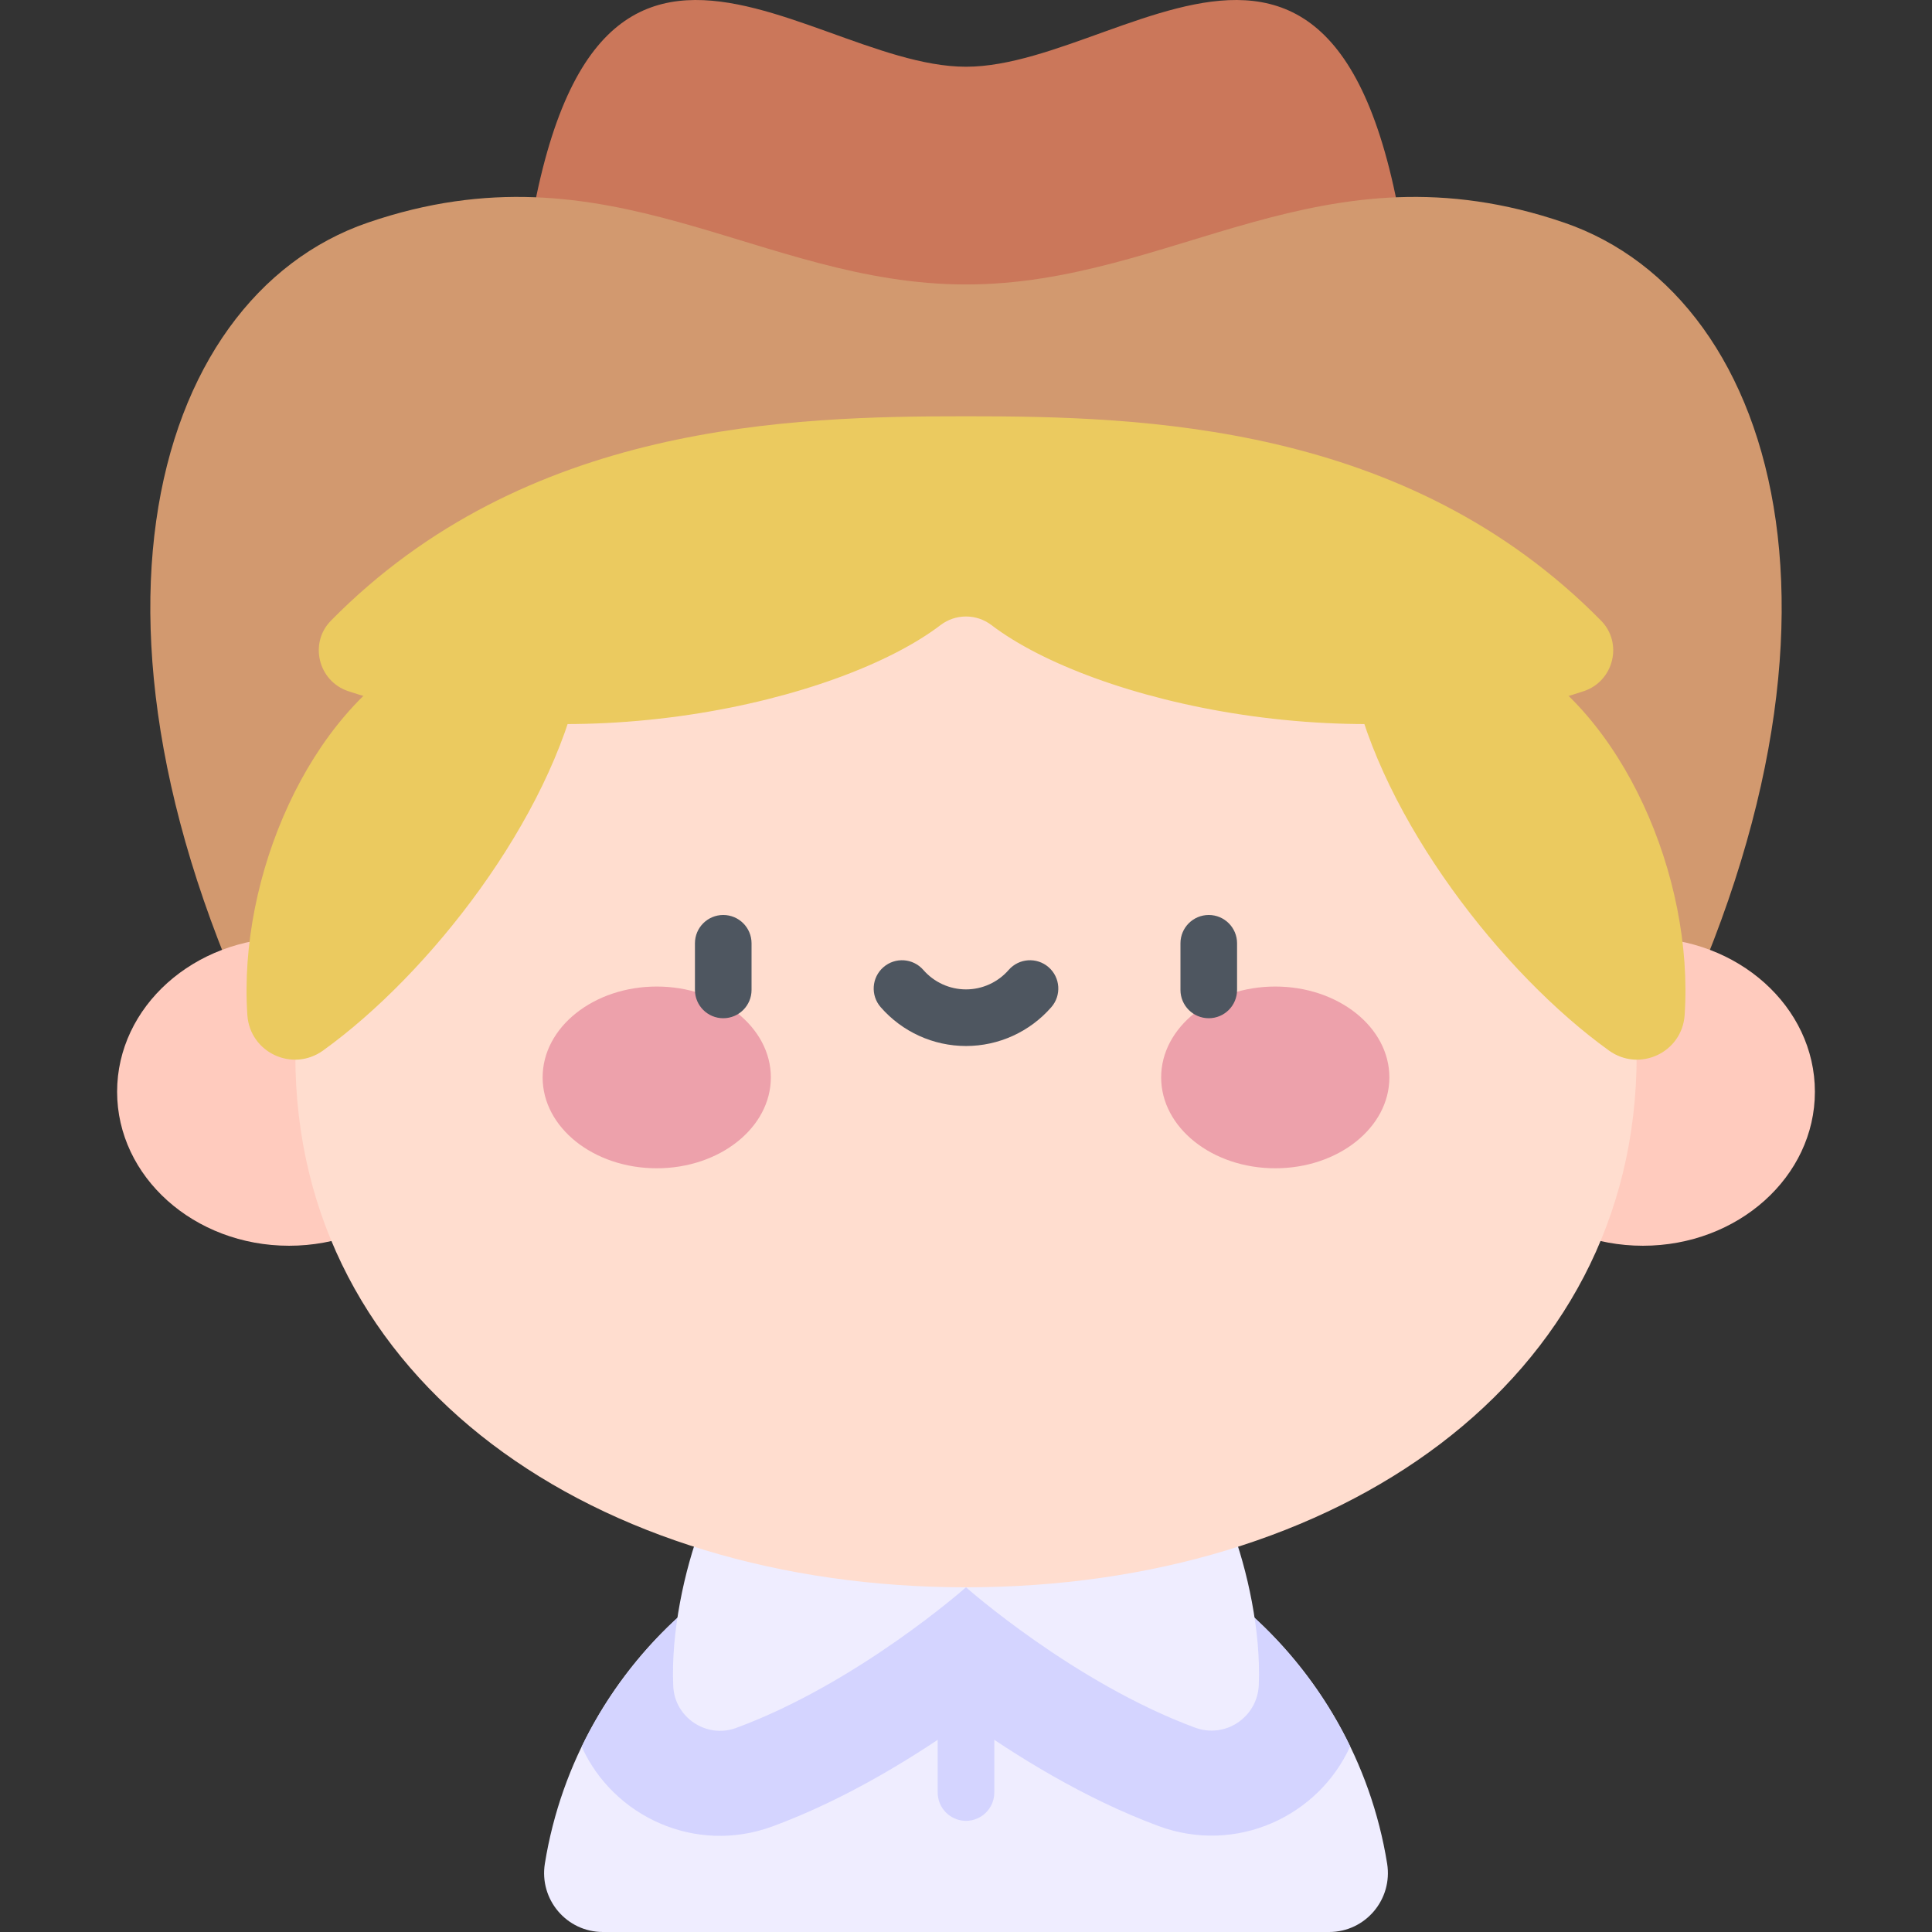 <svg id="Capa_1" enable-background="new 0 0 512 512" height="512" viewBox="0 0 512 512" width="512" xmlns="http://www.w3.org/2000/svg"><rect x="0" y="0" width="512" height="512" fill="#333333" stroke="none"/><g><path d="m375.921 104.734c-8.112-163.035-74.359-87.048-119.921-87.048s-111.809-75.987-119.92 87.048z" fill="#cb775a"/><path d="m433.727 293.21c65.785-121.407 38.97-214.248-19.197-234.207-64.209-22.032-103.438 16.384-158.53 16.384s-94.321-38.416-158.53-16.384c-58.167 19.959-84.982 112.8-19.197 234.207z" fill="#d2996f"/><ellipse cx="76.611" cy="289.321" fill="#ffcbbe" rx="45.576" ry="40.814"/><ellipse cx="435.389" cy="289.321" fill="#ffcbbe" rx="45.576" ry="40.814"/><path d="m352.225 512c9.623 0 16.911-8.631 15.38-18.131-8.676-53.817-55.34-94.919-111.605-94.919s-102.929 41.103-111.605 94.919c-1.531 9.5 5.757 18.131 15.38 18.131z" fill="#efedff"/><path d="m256 398.949c-44.836 0-83.575 26.1-101.853 63.936 8.354 18.496 30.103 28.67 50.569 21.132 19.922-7.34 38.369-18.9 51.285-28.124 12.853 9.179 31.183 20.672 50.99 28.015 20.584 7.631 42.399-2.517 50.819-21.111-18.296-37.788-57.009-63.848-101.81-63.848z" fill="#d4d4ff"/><path d="m256 482.539c-4.142 0-7.5-3.358-7.5-7.5v-54.389c0-4.142 3.358-7.5 7.5-7.5s7.5 3.358 7.5 7.5v54.389c0 4.142-3.358 7.5-7.5 7.5z" fill="#d4d4ff"/><path d="m326.226 404.452c4.358 11.57 7.944 27.874 7.369 42.04-.349 8.605-8.861 14.328-16.936 11.335-32.115-11.905-60.659-37.177-60.659-37.177s-28.687 25.398-60.9 37.266c-7.83 2.885-16.296-2.714-16.679-11.05-.653-14.253 2.957-30.742 7.353-42.414z" fill="#efedff"/><path d="m433.727 279.815c0 86.482-79.571 140.835-177.727 140.835s-177.727-54.352-177.727-140.835c0-86.482 79.571-156.59 177.727-156.59s177.727 70.108 177.727 156.59z" fill="#ffddcf"/><g fill="#ebca5f"><path d="m153.717 180.007c-7.909 37.17-39.922 78.126-68.106 98.395-8.094 5.821-19.387.545-20.058-9.402-2.471-36.67 16.384-80.148 45.831-95.805z"/><path d="m358.283 180.007c7.909 37.17 39.922 78.126 68.106 98.395 8.094 5.821 19.387.545 20.058-9.402 2.471-36.67-16.384-80.148-45.831-95.805z"/><path d="m256 110.316c46.633 0 116.704 1.786 168.292 54.157 5.873 5.962 3.363 16.049-4.577 18.692-58.802 19.574-130.189 2.908-156.979-17.517-3.968-3.025-9.505-3.025-13.472 0-26.79 20.425-98.177 37.091-156.979 17.517-7.94-2.643-10.45-12.73-4.577-18.692 51.588-52.372 121.659-54.157 168.292-54.157z"/></g><g><g fill="#eda1ab"><ellipse cx="174.042" cy="285.525" rx="30.241" ry="24.082"/><ellipse cx="337.958" cy="285.525" rx="30.241" ry="24.082"/></g><g fill="#4e5660"><path d="m191.667 269.842c-4.142 0-7.5-3.358-7.5-7.5v-12.362c0-4.142 3.358-7.5 7.5-7.5s7.5 3.358 7.5 7.5v12.362c0 4.142-3.358 7.5-7.5 7.5z"/><path d="m320.334 269.842c-4.142 0-7.5-3.358-7.5-7.5v-12.362c0-4.142 3.358-7.5 7.5-7.5s7.5 3.358 7.5 7.5v12.362c-.001 4.142-3.358 7.5-7.5 7.5z"/><path d="m256 277.202c-8.669 0-16.912-3.754-22.616-10.3-2.721-3.123-2.396-7.86.727-10.582 3.123-2.721 7.861-2.396 10.582.727 2.854 3.275 6.976 5.154 11.307 5.154s8.452-1.879 11.307-5.154c2.721-3.124 7.458-3.448 10.582-.727 3.123 2.721 3.448 7.459.727 10.582-5.705 6.546-13.948 10.3-22.616 10.3z"/></g></g></g></svg>